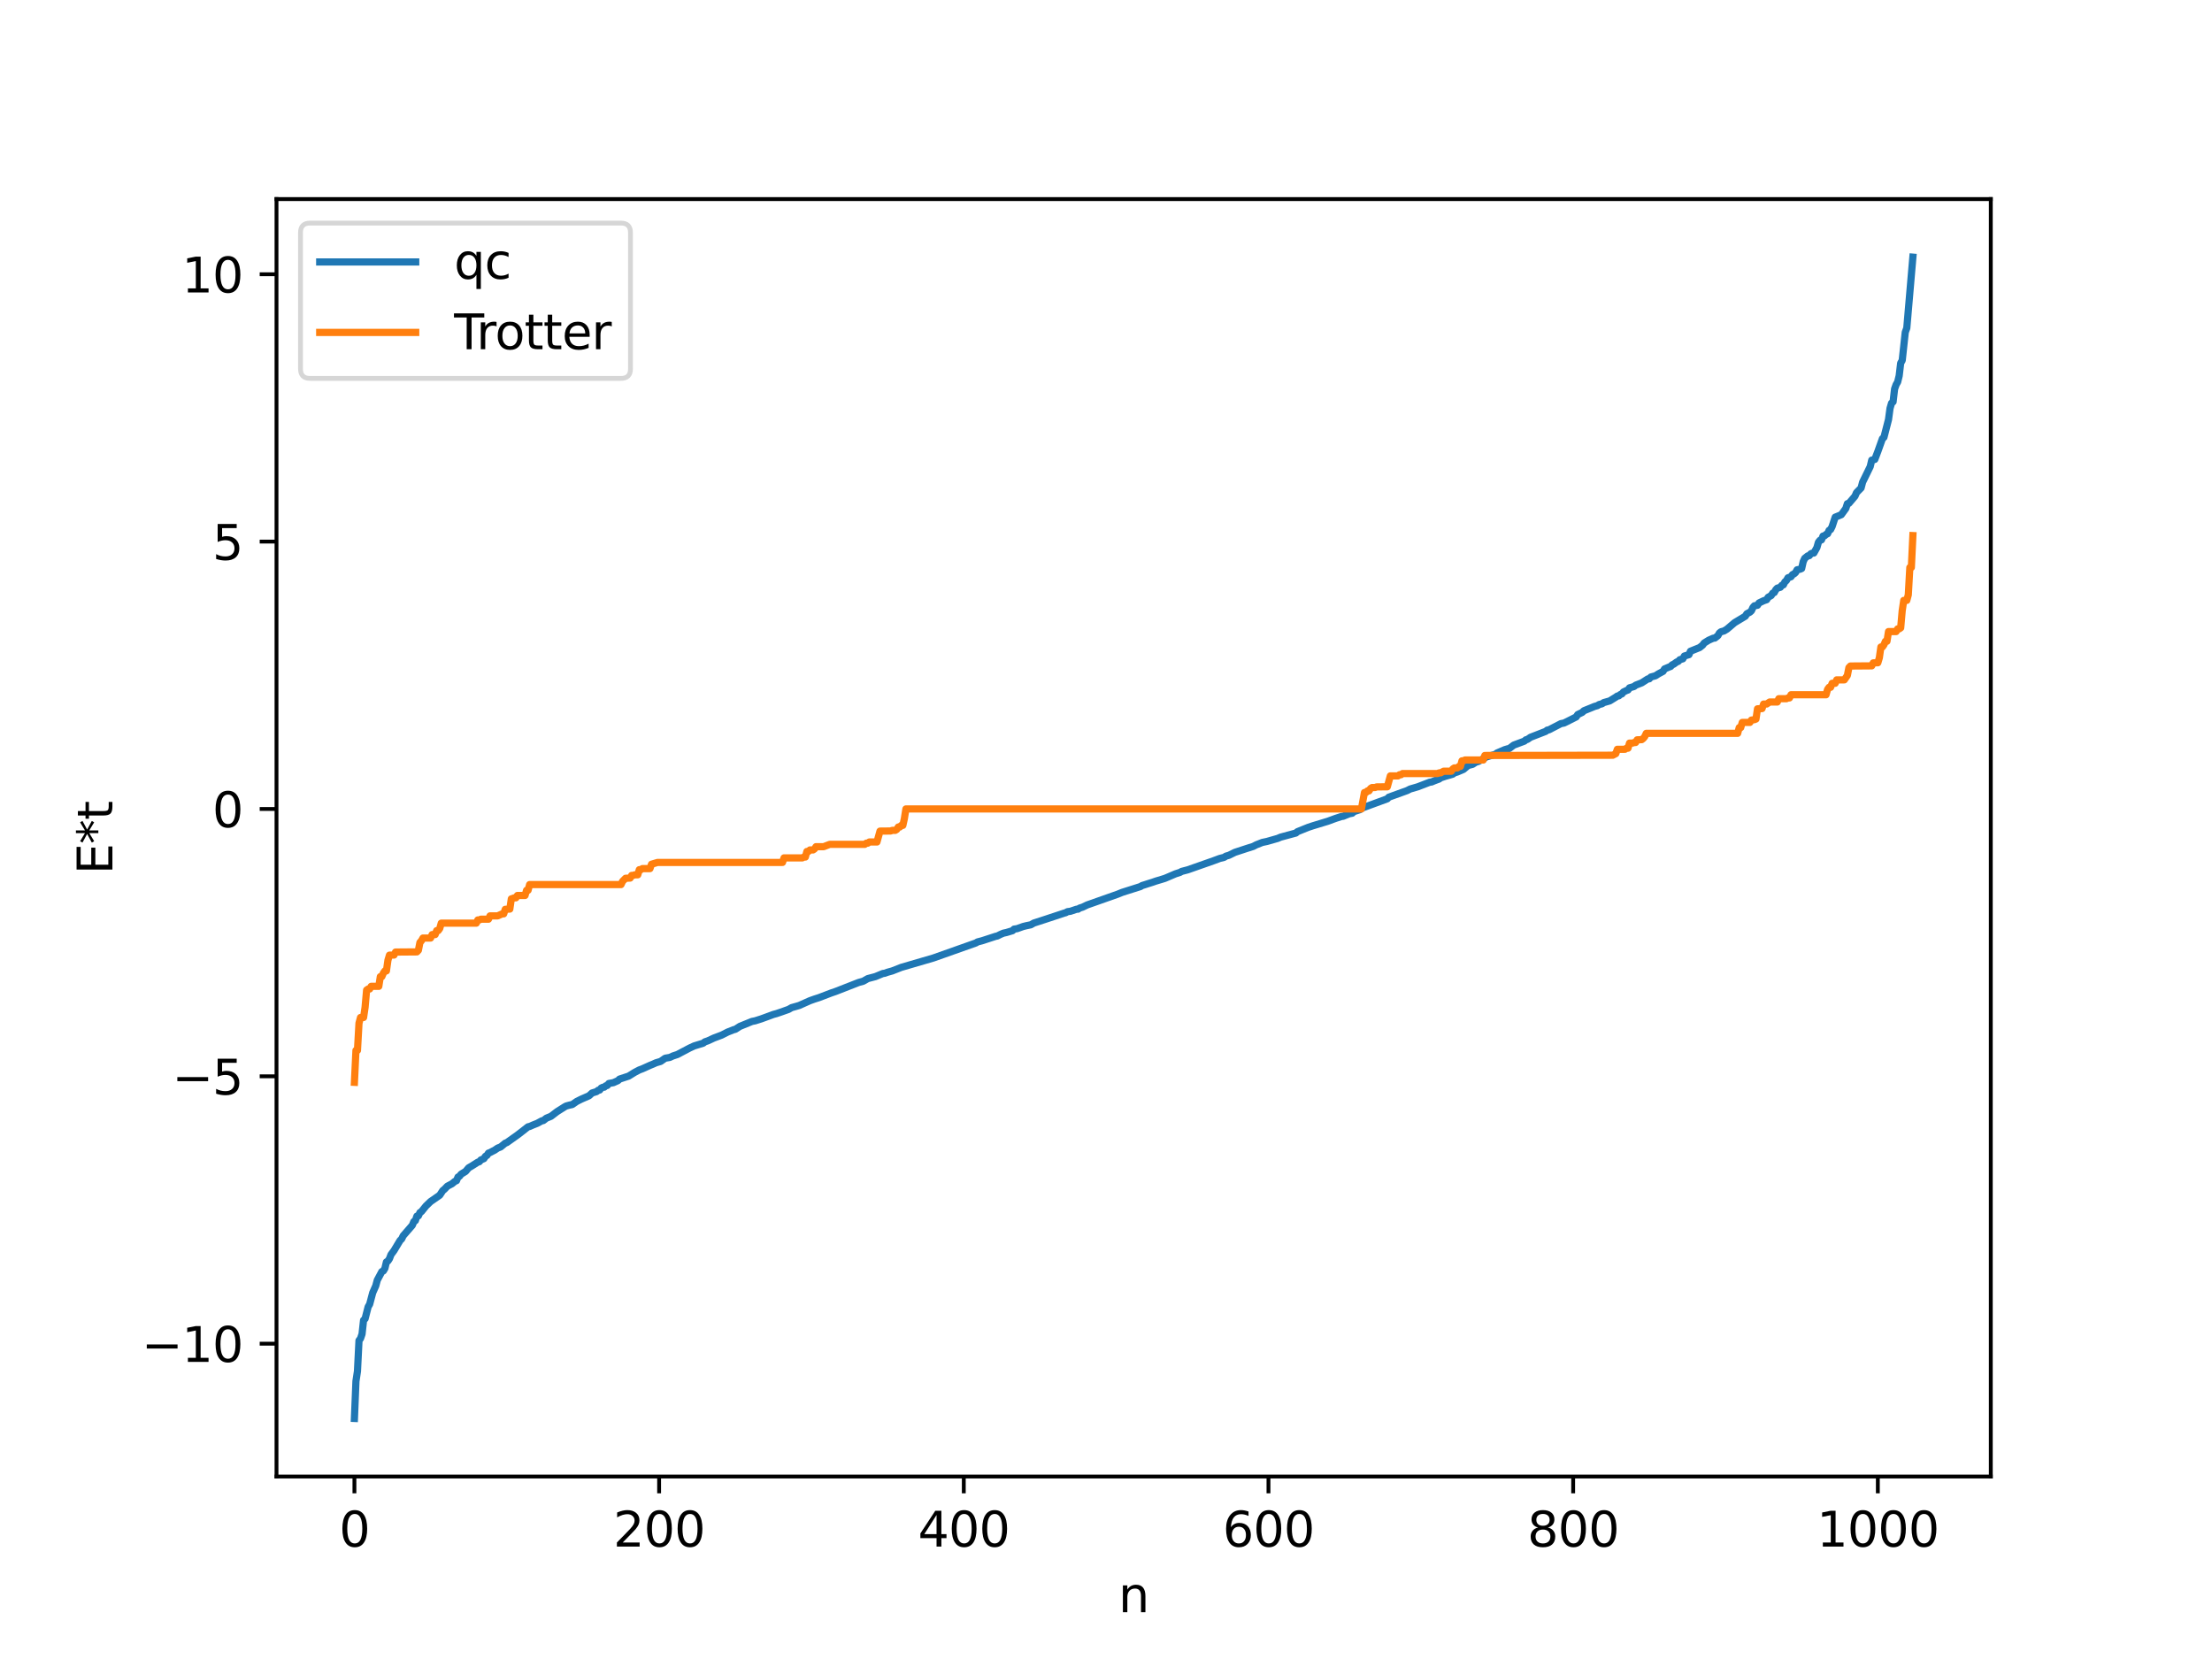 <?xml version="1.0" encoding="utf-8" standalone="no"?>
<!DOCTYPE svg PUBLIC "-//W3C//DTD SVG 1.1//EN"
  "http://www.w3.org/Graphics/SVG/1.1/DTD/svg11.dtd">
<svg xmlns:xlink="http://www.w3.org/1999/xlink" width="460.8pt" height="345.6pt" viewBox="0 0 460.8 345.6" xmlns="http://www.w3.org/2000/svg" version="1.1">
 <defs>
  <style type="text/css">*{stroke-linejoin: round; stroke-linecap: butt}</style>
 </defs>
 <g id="figure_1">
  <g id="patch_1">
   <path d="M 0 345.6 
L 460.8 345.6 
L 460.8 0 
L 0 0 
z
" style="fill: #ffffff"/>
  </g>
  <g id="axes_1">
   <g id="patch_2">
    <path d="M 57.6 307.584 
L 414.72 307.584 
L 414.72 41.472 
L 57.6 41.472 
z
" style="fill: #ffffff"/>
   </g>
   <g id="matplotlib.axis_1">
    <g id="xtick_1">
     <g id="line2d_1">
      <defs>
       <path id="mbe6f77fc52" d="M 0 0 
L 0 3.5 
" style="stroke: #000000; stroke-width: 0.8"/>
      </defs>
      <g>
       <use xlink:href="#mbe6f77fc52" x="73.833" y="307.584" style="stroke: #000000; stroke-width: 0.8"/>
      </g>
     </g>
     <g id="text_1">
      <!-- 0 -->
      <g transform="translate(70.651 322.182) scale(0.1 -0.1)">
       <defs>
        <path id="DejaVuSans-30" d="M 2034 4250 
Q 1547 4250 1301 3770 
Q 1056 3291 1056 2328 
Q 1056 1369 1301 889 
Q 1547 409 2034 409 
Q 2525 409 2770 889 
Q 3016 1369 3016 2328 
Q 3016 3291 2770 3770 
Q 2525 4250 2034 4250 
z
M 2034 4750 
Q 2819 4750 3233 4129 
Q 3647 3509 3647 2328 
Q 3647 1150 3233 529 
Q 2819 -91 2034 -91 
Q 1250 -91 836 529 
Q 422 1150 422 2328 
Q 422 3509 836 4129 
Q 1250 4750 2034 4750 
z
" transform="scale(0.016)"/>
       </defs>
       <use xlink:href="#DejaVuSans-30"/>
      </g>
     </g>
    </g>
    <g id="xtick_2">
     <g id="line2d_2">
      <g>
       <use xlink:href="#mbe6f77fc52" x="137.304" y="307.584" style="stroke: #000000; stroke-width: 0.8"/>
      </g>
     </g>
     <g id="text_2">
      <!-- 200 -->
      <g transform="translate(127.76 322.182) scale(0.1 -0.1)">
       <defs>
        <path id="DejaVuSans-32" d="M 1228 531 
L 3431 531 
L 3431 0 
L 469 0 
L 469 531 
Q 828 903 1448 1529 
Q 2069 2156 2228 2338 
Q 2531 2678 2651 2914 
Q 2772 3150 2772 3378 
Q 2772 3750 2511 3984 
Q 2250 4219 1831 4219 
Q 1534 4219 1204 4116 
Q 875 4013 500 3803 
L 500 4441 
Q 881 4594 1212 4672 
Q 1544 4750 1819 4750 
Q 2544 4750 2975 4387 
Q 3406 4025 3406 3419 
Q 3406 3131 3298 2873 
Q 3191 2616 2906 2266 
Q 2828 2175 2409 1742 
Q 1991 1309 1228 531 
z
" transform="scale(0.016)"/>
       </defs>
       <use xlink:href="#DejaVuSans-32"/>
       <use xlink:href="#DejaVuSans-30" x="63.623"/>
       <use xlink:href="#DejaVuSans-30" x="127.246"/>
      </g>
     </g>
    </g>
    <g id="xtick_3">
     <g id="line2d_3">
      <g>
       <use xlink:href="#mbe6f77fc52" x="200.775" y="307.584" style="stroke: #000000; stroke-width: 0.8"/>
      </g>
     </g>
     <g id="text_3">
      <!-- 400 -->
      <g transform="translate(191.231 322.182) scale(0.1 -0.1)">
       <defs>
        <path id="DejaVuSans-34" d="M 2419 4116 
L 825 1625 
L 2419 1625 
L 2419 4116 
z
M 2253 4666 
L 3047 4666 
L 3047 1625 
L 3713 1625 
L 3713 1100 
L 3047 1100 
L 3047 0 
L 2419 0 
L 2419 1100 
L 313 1100 
L 313 1709 
L 2253 4666 
z
" transform="scale(0.016)"/>
       </defs>
       <use xlink:href="#DejaVuSans-34"/>
       <use xlink:href="#DejaVuSans-30" x="63.623"/>
       <use xlink:href="#DejaVuSans-30" x="127.246"/>
      </g>
     </g>
    </g>
    <g id="xtick_4">
     <g id="line2d_4">
      <g>
       <use xlink:href="#mbe6f77fc52" x="264.246" y="307.584" style="stroke: #000000; stroke-width: 0.8"/>
      </g>
     </g>
     <g id="text_4">
      <!-- 600 -->
      <g transform="translate(254.702 322.182) scale(0.1 -0.1)">
       <defs>
        <path id="DejaVuSans-36" d="M 2113 2584 
Q 1688 2584 1439 2293 
Q 1191 2003 1191 1497 
Q 1191 994 1439 701 
Q 1688 409 2113 409 
Q 2538 409 2786 701 
Q 3034 994 3034 1497 
Q 3034 2003 2786 2293 
Q 2538 2584 2113 2584 
z
M 3366 4563 
L 3366 3988 
Q 3128 4100 2886 4159 
Q 2644 4219 2406 4219 
Q 1781 4219 1451 3797 
Q 1122 3375 1075 2522 
Q 1259 2794 1537 2939 
Q 1816 3084 2150 3084 
Q 2853 3084 3261 2657 
Q 3669 2231 3669 1497 
Q 3669 778 3244 343 
Q 2819 -91 2113 -91 
Q 1303 -91 875 529 
Q 447 1150 447 2328 
Q 447 3434 972 4092 
Q 1497 4750 2381 4750 
Q 2619 4750 2861 4703 
Q 3103 4656 3366 4563 
z
" transform="scale(0.016)"/>
       </defs>
       <use xlink:href="#DejaVuSans-36"/>
       <use xlink:href="#DejaVuSans-30" x="63.623"/>
       <use xlink:href="#DejaVuSans-30" x="127.246"/>
      </g>
     </g>
    </g>
    <g id="xtick_5">
     <g id="line2d_5">
      <g>
       <use xlink:href="#mbe6f77fc52" x="327.717" y="307.584" style="stroke: #000000; stroke-width: 0.8"/>
      </g>
     </g>
     <g id="text_5">
      <!-- 800 -->
      <g transform="translate(318.173 322.182) scale(0.1 -0.1)">
       <defs>
        <path id="DejaVuSans-38" d="M 2034 2216 
Q 1584 2216 1326 1975 
Q 1069 1734 1069 1313 
Q 1069 891 1326 650 
Q 1584 409 2034 409 
Q 2484 409 2743 651 
Q 3003 894 3003 1313 
Q 3003 1734 2745 1975 
Q 2488 2216 2034 2216 
z
M 1403 2484 
Q 997 2584 770 2862 
Q 544 3141 544 3541 
Q 544 4100 942 4425 
Q 1341 4750 2034 4750 
Q 2731 4750 3128 4425 
Q 3525 4100 3525 3541 
Q 3525 3141 3298 2862 
Q 3072 2584 2669 2484 
Q 3125 2378 3379 2068 
Q 3634 1759 3634 1313 
Q 3634 634 3220 271 
Q 2806 -91 2034 -91 
Q 1263 -91 848 271 
Q 434 634 434 1313 
Q 434 1759 690 2068 
Q 947 2378 1403 2484 
z
M 1172 3481 
Q 1172 3119 1398 2916 
Q 1625 2713 2034 2713 
Q 2441 2713 2670 2916 
Q 2900 3119 2900 3481 
Q 2900 3844 2670 4047 
Q 2441 4250 2034 4250 
Q 1625 4250 1398 4047 
Q 1172 3844 1172 3481 
z
" transform="scale(0.016)"/>
       </defs>
       <use xlink:href="#DejaVuSans-38"/>
       <use xlink:href="#DejaVuSans-30" x="63.623"/>
       <use xlink:href="#DejaVuSans-30" x="127.246"/>
      </g>
     </g>
    </g>
    <g id="xtick_6">
     <g id="line2d_6">
      <g>
       <use xlink:href="#mbe6f77fc52" x="391.188" y="307.584" style="stroke: #000000; stroke-width: 0.8"/>
      </g>
     </g>
     <g id="text_6">
      <!-- 1000 -->
      <g transform="translate(378.463 322.182) scale(0.1 -0.1)">
       <defs>
        <path id="DejaVuSans-31" d="M 794 531 
L 1825 531 
L 1825 4091 
L 703 3866 
L 703 4441 
L 1819 4666 
L 2450 4666 
L 2450 531 
L 3481 531 
L 3481 0 
L 794 0 
L 794 531 
z
" transform="scale(0.016)"/>
       </defs>
       <use xlink:href="#DejaVuSans-31"/>
       <use xlink:href="#DejaVuSans-30" x="63.623"/>
       <use xlink:href="#DejaVuSans-30" x="127.246"/>
       <use xlink:href="#DejaVuSans-30" x="190.869"/>
      </g>
     </g>
    </g>
    <g id="text_7">
     <!-- n -->
     <g transform="translate(232.991 335.861) scale(0.1 -0.1)">
      <defs>
       <path id="DejaVuSans-6e" d="M 3513 2113 
L 3513 0 
L 2938 0 
L 2938 2094 
Q 2938 2591 2744 2837 
Q 2550 3084 2163 3084 
Q 1697 3084 1428 2787 
Q 1159 2491 1159 1978 
L 1159 0 
L 581 0 
L 581 3500 
L 1159 3500 
L 1159 2956 
Q 1366 3272 1645 3428 
Q 1925 3584 2291 3584 
Q 2894 3584 3203 3211 
Q 3513 2838 3513 2113 
z
" transform="scale(0.016)"/>
      </defs>
      <use xlink:href="#DejaVuSans-6e"/>
     </g>
    </g>
   </g>
   <g id="matplotlib.axis_2">
    <g id="ytick_1">
     <g id="line2d_7">
      <defs>
       <path id="mbd6254ee12" d="M 0 0 
L -3.5 0 
" style="stroke: #000000; stroke-width: 0.8"/>
      </defs>
      <g>
       <use xlink:href="#mbd6254ee12" x="57.6" y="279.91" style="stroke: #000000; stroke-width: 0.8"/>
      </g>
     </g>
     <g id="text_8">
      <!-- −10 -->
      <g transform="translate(29.495 283.709) scale(0.1 -0.1)">
       <defs>
        <path id="DejaVuSans-2212" d="M 678 2272 
L 4684 2272 
L 4684 1741 
L 678 1741 
L 678 2272 
z
" transform="scale(0.016)"/>
       </defs>
       <use xlink:href="#DejaVuSans-2212"/>
       <use xlink:href="#DejaVuSans-31" x="83.789"/>
       <use xlink:href="#DejaVuSans-30" x="147.412"/>
      </g>
     </g>
    </g>
    <g id="ytick_2">
     <g id="line2d_8">
      <g>
       <use xlink:href="#mbd6254ee12" x="57.6" y="224.215" style="stroke: #000000; stroke-width: 0.8"/>
      </g>
     </g>
     <g id="text_9">
      <!-- −5 -->
      <g transform="translate(35.858 228.014) scale(0.1 -0.1)">
       <defs>
        <path id="DejaVuSans-35" d="M 691 4666 
L 3169 4666 
L 3169 4134 
L 1269 4134 
L 1269 2991 
Q 1406 3038 1543 3061 
Q 1681 3084 1819 3084 
Q 2600 3084 3056 2656 
Q 3513 2228 3513 1497 
Q 3513 744 3044 326 
Q 2575 -91 1722 -91 
Q 1428 -91 1123 -41 
Q 819 9 494 109 
L 494 744 
Q 775 591 1075 516 
Q 1375 441 1709 441 
Q 2250 441 2565 725 
Q 2881 1009 2881 1497 
Q 2881 1984 2565 2268 
Q 2250 2553 1709 2553 
Q 1456 2553 1204 2497 
Q 953 2441 691 2322 
L 691 4666 
z
" transform="scale(0.016)"/>
       </defs>
       <use xlink:href="#DejaVuSans-2212"/>
       <use xlink:href="#DejaVuSans-35" x="83.789"/>
      </g>
     </g>
    </g>
    <g id="ytick_3">
     <g id="line2d_9">
      <g>
       <use xlink:href="#mbd6254ee12" x="57.6" y="168.519" style="stroke: #000000; stroke-width: 0.8"/>
      </g>
     </g>
     <g id="text_10">
      <!-- 0 -->
      <g transform="translate(44.237 172.319) scale(0.1 -0.1)">
       <use xlink:href="#DejaVuSans-30"/>
      </g>
     </g>
    </g>
    <g id="ytick_4">
     <g id="line2d_10">
      <g>
       <use xlink:href="#mbd6254ee12" x="57.6" y="112.824" style="stroke: #000000; stroke-width: 0.8"/>
      </g>
     </g>
     <g id="text_11">
      <!-- 5 -->
      <g transform="translate(44.237 116.623) scale(0.1 -0.1)">
       <use xlink:href="#DejaVuSans-35"/>
      </g>
     </g>
    </g>
    <g id="ytick_5">
     <g id="line2d_11">
      <g>
       <use xlink:href="#mbd6254ee12" x="57.6" y="57.129" style="stroke: #000000; stroke-width: 0.8"/>
      </g>
     </g>
     <g id="text_12">
      <!-- 10 -->
      <g transform="translate(37.875 60.928) scale(0.1 -0.1)">
       <use xlink:href="#DejaVuSans-31"/>
       <use xlink:href="#DejaVuSans-30" x="63.623"/>
      </g>
     </g>
    </g>
    <g id="text_13">
     <!-- E*t -->
     <g transform="translate(23.416 182.148) rotate(-90) scale(0.1 -0.1)">
      <defs>
       <path id="DejaVuSans-45" d="M 628 4666 
L 3578 4666 
L 3578 4134 
L 1259 4134 
L 1259 2753 
L 3481 2753 
L 3481 2222 
L 1259 2222 
L 1259 531 
L 3634 531 
L 3634 0 
L 628 0 
L 628 4666 
z
" transform="scale(0.016)"/>
       <path id="DejaVuSans-2a" d="M 3009 3897 
L 1888 3291 
L 3009 2681 
L 2828 2375 
L 1778 3009 
L 1778 1831 
L 1422 1831 
L 1422 3009 
L 372 2375 
L 191 2681 
L 1313 3291 
L 191 3897 
L 372 4206 
L 1422 3572 
L 1422 4750 
L 1778 4750 
L 1778 3572 
L 2828 4206 
L 3009 3897 
z
" transform="scale(0.016)"/>
       <path id="DejaVuSans-74" d="M 1172 4494 
L 1172 3500 
L 2356 3500 
L 2356 3053 
L 1172 3053 
L 1172 1153 
Q 1172 725 1289 603 
Q 1406 481 1766 481 
L 2356 481 
L 2356 0 
L 1766 0 
Q 1100 0 847 248 
Q 594 497 594 1153 
L 594 3053 
L 172 3053 
L 172 3500 
L 594 3500 
L 594 4494 
L 1172 4494 
z
" transform="scale(0.016)"/>
      </defs>
      <use xlink:href="#DejaVuSans-45"/>
      <use xlink:href="#DejaVuSans-2a" x="63.184"/>
      <use xlink:href="#DejaVuSans-74" x="113.184"/>
     </g>
    </g>
   </g>
   <g id="line2d_12">
    <path d="M 73.833 295.488 
L 74.15 287.737 
L 74.467 285.649 
L 74.785 279.259 
L 75.102 278.835 
L 75.42 277.91 
L 75.737 275.024 
L 76.054 274.721 
L 76.689 272.241 
L 77.006 271.695 
L 77.641 269.302 
L 78.276 267.864 
L 78.593 266.682 
L 79.545 264.899 
L 79.862 264.756 
L 80.18 264.225 
L 80.497 262.891 
L 80.815 262.694 
L 81.132 262.209 
L 81.449 261.37 
L 82.084 260.508 
L 83.353 258.399 
L 83.671 258.102 
L 83.988 257.44 
L 85.892 255.251 
L 86.21 254.481 
L 86.527 254.285 
L 86.844 253.343 
L 87.162 253.289 
L 87.479 252.597 
L 87.796 252.398 
L 88.748 251.216 
L 89.7 250.303 
L 91.605 248.983 
L 92.239 248.016 
L 92.557 247.767 
L 93.191 247.109 
L 94.143 246.608 
L 94.778 246.091 
L 95.096 245.962 
L 95.413 245.192 
L 95.73 245.029 
L 96.048 244.609 
L 97 244.023 
L 97.634 243.273 
L 98.269 242.907 
L 99.539 242.098 
L 99.856 242.007 
L 100.173 241.638 
L 100.808 241.366 
L 101.125 240.882 
L 101.443 240.69 
L 101.76 240.211 
L 102.077 240.102 
L 102.712 239.766 
L 103.029 239.611 
L 103.664 239.175 
L 104.299 238.924 
L 105.251 238.138 
L 105.568 238.033 
L 107.79 236.453 
L 108.742 235.723 
L 109.694 234.973 
L 110.011 234.734 
L 110.329 234.669 
L 110.963 234.385 
L 111.915 234.009 
L 112.867 233.49 
L 113.185 233.43 
L 113.82 232.937 
L 114.772 232.55 
L 116.041 231.579 
L 117.628 230.576 
L 117.945 230.404 
L 118.58 230.228 
L 119.215 230.092 
L 120.167 229.435 
L 121.119 228.962 
L 122.705 228.272 
L 123.34 227.69 
L 124.292 227.398 
L 124.61 227.123 
L 124.927 227.072 
L 125.244 226.663 
L 125.562 226.505 
L 125.879 226.475 
L 126.196 226.195 
L 126.514 226.121 
L 126.831 225.71 
L 127.783 225.538 
L 128.735 225.112 
L 129.053 224.799 
L 130.957 224.174 
L 132.226 223.388 
L 133.178 222.887 
L 133.813 222.653 
L 135.4 221.938 
L 136.034 221.679 
L 136.669 221.394 
L 137.621 221.112 
L 138.573 220.447 
L 139.525 220.282 
L 140.16 219.986 
L 141.112 219.673 
L 143.651 218.331 
L 144.603 217.889 
L 146.507 217.307 
L 146.824 217.039 
L 147.459 216.825 
L 148.729 216.236 
L 150.315 215.641 
L 151.585 214.996 
L 152.854 214.496 
L 153.172 214.43 
L 154.124 213.814 
L 156.662 212.781 
L 157.297 212.659 
L 158.567 212.257 
L 160.153 211.678 
L 161.105 211.325 
L 161.74 211.156 
L 162.692 210.835 
L 164.279 210.272 
L 164.914 209.908 
L 165.866 209.642 
L 166.5 209.455 
L 168.722 208.463 
L 169.674 208.125 
L 170.626 207.82 
L 173.165 206.85 
L 174.117 206.525 
L 178.877 204.665 
L 179.829 204.402 
L 180.781 203.859 
L 182.368 203.442 
L 183.955 202.785 
L 184.272 202.76 
L 184.907 202.532 
L 185.859 202.266 
L 187.763 201.518 
L 194.428 199.573 
L 203.314 196.426 
L 203.631 196.224 
L 204.583 195.975 
L 207.439 195.045 
L 207.757 194.989 
L 208.391 194.666 
L 209.026 194.395 
L 209.661 194.259 
L 210.93 193.877 
L 211.248 193.554 
L 211.882 193.458 
L 213.152 193.005 
L 213.786 192.849 
L 214.739 192.651 
L 215.373 192.287 
L 217.595 191.569 
L 221.72 190.206 
L 222.038 190.124 
L 222.355 189.921 
L 222.99 189.837 
L 224.259 189.408 
L 224.577 189.397 
L 224.894 189.176 
L 225.529 188.975 
L 226.481 188.516 
L 232.828 186.276 
L 233.78 185.891 
L 237.588 184.684 
L 237.905 184.481 
L 238.54 184.285 
L 239.175 184.078 
L 240.127 183.781 
L 240.762 183.557 
L 242.031 183.175 
L 242.666 182.978 
L 243.3 182.71 
L 244.887 182.031 
L 245.839 181.722 
L 246.157 181.533 
L 247.426 181.201 
L 252.821 179.306 
L 254.091 178.833 
L 255.043 178.588 
L 255.36 178.358 
L 255.995 178.176 
L 257.264 177.554 
L 259.803 176.722 
L 261.072 176.32 
L 261.707 175.991 
L 262.977 175.49 
L 263.929 175.292 
L 266.15 174.658 
L 266.785 174.391 
L 269.958 173.534 
L 270.276 173.256 
L 272.497 172.361 
L 273.449 172.042 
L 276.623 171.078 
L 278.21 170.492 
L 279.479 170.082 
L 279.796 170.045 
L 281.066 169.528 
L 281.7 169.403 
L 282.018 169.078 
L 283.287 168.67 
L 283.922 168.27 
L 289 166.404 
L 289.317 166.067 
L 293.125 164.693 
L 293.76 164.367 
L 295.347 163.904 
L 297.886 162.93 
L 298.203 162.915 
L 298.838 162.641 
L 299.472 162.405 
L 299.79 162.292 
L 300.107 162.046 
L 301.059 161.728 
L 302.011 161.459 
L 302.646 161.271 
L 302.963 161.014 
L 303.598 160.818 
L 304.867 160.279 
L 305.82 159.469 
L 306.772 159.222 
L 307.406 158.801 
L 308.041 158.595 
L 309.628 157.692 
L 311.532 157.126 
L 311.849 156.865 
L 312.801 156.455 
L 313.436 156.182 
L 314.071 155.989 
L 314.388 155.94 
L 315.34 155.219 
L 317.562 154.39 
L 317.879 154.104 
L 318.196 154.031 
L 318.831 153.588 
L 322.005 152.355 
L 322.322 152.096 
L 322.639 152.053 
L 325.178 150.742 
L 325.813 150.621 
L 326.448 150.311 
L 328.352 149.35 
L 328.669 148.854 
L 329.621 148.397 
L 329.939 148.069 
L 331.525 147.431 
L 332.16 147.167 
L 332.795 146.991 
L 333.112 146.77 
L 333.747 146.607 
L 334.064 146.371 
L 335.334 146.011 
L 336.603 145.228 
L 336.92 144.998 
L 337.238 144.954 
L 337.555 144.664 
L 337.872 144.556 
L 338.19 144.155 
L 338.824 143.849 
L 339.142 143.739 
L 339.459 143.288 
L 340.411 143.011 
L 340.729 142.744 
L 341.998 142.251 
L 343.267 141.433 
L 343.585 141.405 
L 343.902 141.036 
L 344.854 140.78 
L 345.489 140.373 
L 346.441 139.86 
L 346.758 139.348 
L 347.71 138.951 
L 348.028 138.837 
L 348.345 138.491 
L 348.662 138.363 
L 349.297 137.9 
L 349.615 137.779 
L 349.932 137.429 
L 350.567 137.242 
L 350.884 136.661 
L 351.836 136.38 
L 352.153 135.667 
L 354.058 134.898 
L 354.692 134.393 
L 355.01 133.951 
L 355.962 133.362 
L 356.914 132.942 
L 357.231 132.922 
L 357.866 132.427 
L 358.183 131.863 
L 358.5 131.61 
L 359.135 131.441 
L 359.77 131.052 
L 361.357 129.705 
L 363.578 128.369 
L 363.896 127.86 
L 364.53 127.527 
L 364.848 127.245 
L 365.165 126.546 
L 365.482 126.194 
L 366.117 126.088 
L 366.434 125.604 
L 367.386 125.15 
L 368.021 124.931 
L 368.339 124.421 
L 368.973 124.064 
L 369.291 123.565 
L 369.608 123.445 
L 369.925 122.855 
L 370.243 122.524 
L 370.877 122.34 
L 371.195 121.928 
L 371.512 121.833 
L 371.829 121.202 
L 372.147 120.939 
L 372.464 120.368 
L 373.099 120.149 
L 373.416 119.697 
L 373.734 119.548 
L 374.051 119.27 
L 374.368 118.698 
L 375.003 118.571 
L 375.32 118.434 
L 375.638 117.005 
L 375.955 116.312 
L 376.59 115.803 
L 376.907 115.754 
L 377.224 115.366 
L 377.542 115.223 
L 377.859 115.207 
L 378.494 114.072 
L 378.811 112.957 
L 379.129 112.559 
L 379.446 112.466 
L 379.763 111.674 
L 380.081 111.625 
L 380.398 111.328 
L 380.715 111.193 
L 381.033 110.484 
L 381.35 110.31 
L 381.667 109.677 
L 382.302 107.74 
L 383.572 107.224 
L 384.524 105.916 
L 384.841 104.922 
L 385.158 104.853 
L 386.428 103.362 
L 386.745 102.625 
L 387.697 101.654 
L 388.015 100.441 
L 389.601 97.197 
L 389.919 95.849 
L 390.553 95.709 
L 391.188 94.049 
L 392.14 91.381 
L 392.458 91.106 
L 393.41 87.4 
L 393.727 85.066 
L 394.044 83.982 
L 394.362 83.711 
L 394.679 81.015 
L 394.996 80.127 
L 395.314 79.578 
L 395.631 78.287 
L 395.948 75.631 
L 396.266 75.08 
L 396.9 69.219 
L 397.218 68.343 
L 398.487 53.568 
L 398.487 53.568 
" clip-path="url(#p293f8cc8bf)" style="fill: none; stroke: #1f77b4; stroke-width: 1.5; stroke-linecap: square"/>
   </g>
   <g id="line2d_13">
    <path d="M 73.833 225.467 
L 74.15 218.822 
L 74.467 218.822 
L 74.785 213.141 
L 75.102 211.961 
L 75.737 211.961 
L 76.054 209.836 
L 76.372 206.248 
L 76.689 206.028 
L 77.006 206.028 
L 77.324 205.473 
L 78.91 205.473 
L 79.228 203.449 
L 79.545 203.449 
L 79.862 202.716 
L 80.18 202.264 
L 80.497 202.264 
L 80.815 200.025 
L 81.132 198.972 
L 82.084 198.954 
L 82.401 198.33 
L 86.844 198.295 
L 87.162 197.953 
L 87.479 196.331 
L 87.796 195.973 
L 88.114 195.411 
L 89.7 195.411 
L 90.018 194.694 
L 90.653 194.694 
L 90.97 193.861 
L 91.287 193.861 
L 91.605 193.426 
L 91.922 192.31 
L 99.221 192.31 
L 99.539 191.644 
L 99.856 191.644 
L 100.173 191.487 
L 101.76 191.487 
L 102.077 190.797 
L 103.664 190.797 
L 104.616 190.373 
L 104.934 190.373 
L 105.251 189.427 
L 106.203 189.38 
L 106.52 187.245 
L 107.155 187.034 
L 107.472 187.034 
L 107.79 186.543 
L 109.377 186.543 
L 109.694 185.464 
L 110.011 185.464 
L 110.329 184.272 
L 129.37 184.272 
L 129.687 183.595 
L 130.322 182.958 
L 131.274 182.918 
L 131.591 182.364 
L 131.909 182.364 
L 132.226 182.237 
L 132.861 182.237 
L 133.178 181.171 
L 133.496 181.171 
L 133.813 180.947 
L 135.4 180.947 
L 135.717 180.038 
L 136.986 179.658 
L 163.01 179.658 
L 163.327 178.715 
L 167.135 178.715 
L 167.453 178.542 
L 167.77 178.542 
L 168.087 177.374 
L 168.405 177.374 
L 168.722 177.062 
L 169.357 177.062 
L 169.674 176.861 
L 169.991 176.379 
L 171.578 176.379 
L 172.848 175.895 
L 180.147 175.895 
L 180.464 175.647 
L 180.781 175.647 
L 181.099 175.404 
L 182.686 175.404 
L 183.32 173.133 
L 185.542 173.113 
L 185.859 172.981 
L 186.494 172.981 
L 186.811 172.782 
L 187.129 172.283 
L 187.446 172.283 
L 187.763 171.944 
L 188.081 171.944 
L 188.398 170.533 
L 188.715 168.519 
L 283.605 168.519 
L 284.239 165.094 
L 284.557 165.094 
L 284.874 164.756 
L 285.191 164.756 
L 285.509 164.257 
L 285.826 164.057 
L 286.461 164.057 
L 286.778 163.926 
L 289 163.905 
L 289.634 161.635 
L 291.221 161.635 
L 291.539 161.392 
L 291.856 161.392 
L 292.173 161.144 
L 299.472 161.144 
L 299.79 160.999 
L 300.107 160.999 
L 300.742 160.66 
L 302.329 160.66 
L 302.646 160.178 
L 302.963 159.976 
L 303.598 159.976 
L 303.915 159.665 
L 304.233 159.665 
L 304.55 158.497 
L 304.867 158.497 
L 305.185 158.324 
L 308.993 158.324 
L 309.31 157.38 
L 335.968 157.328 
L 336.603 157.001 
L 336.92 156.091 
L 338.507 156.091 
L 338.824 155.868 
L 339.142 155.868 
L 339.459 154.801 
L 340.094 154.801 
L 340.411 154.675 
L 340.729 154.675 
L 341.046 154.121 
L 341.998 154.08 
L 342.315 153.834 
L 342.633 153.443 
L 342.95 152.766 
L 361.991 152.766 
L 362.309 151.575 
L 362.626 151.575 
L 362.943 150.496 
L 364.53 150.496 
L 364.848 150.004 
L 365.482 149.92 
L 365.8 149.794 
L 366.117 147.659 
L 367.069 147.611 
L 367.386 146.666 
L 368.021 146.666 
L 368.656 146.241 
L 370.243 146.241 
L 370.56 145.551 
L 372.147 145.551 
L 372.464 145.394 
L 372.781 145.394 
L 373.099 144.729 
L 380.398 144.729 
L 380.715 143.612 
L 381.033 143.178 
L 381.35 143.178 
L 381.667 142.345 
L 382.302 142.345 
L 382.62 141.627 
L 384.206 141.627 
L 384.841 140.707 
L 385.158 139.085 
L 385.476 138.744 
L 389.919 138.709 
L 390.236 138.085 
L 391.188 138.067 
L 391.505 137.013 
L 391.823 134.775 
L 392.14 134.775 
L 392.458 134.322 
L 392.775 133.59 
L 393.092 133.59 
L 393.41 131.566 
L 394.996 131.566 
L 395.314 131.01 
L 395.631 131.01 
L 395.948 130.79 
L 396.266 127.202 
L 396.583 125.077 
L 397.218 125.077 
L 397.535 123.897 
L 397.853 118.217 
L 398.17 118.217 
L 398.487 111.572 
L 398.487 111.572 
" clip-path="url(#p293f8cc8bf)" style="fill: none; stroke: #ff7f0e; stroke-width: 1.5; stroke-linecap: square"/>
   </g>
   <g id="patch_3">
    <path d="M 57.6 307.584 
L 57.6 41.472 
" style="fill: none; stroke: #000000; stroke-width: 0.8; stroke-linejoin: miter; stroke-linecap: square"/>
   </g>
   <g id="patch_4">
    <path d="M 414.72 307.584 
L 414.72 41.472 
" style="fill: none; stroke: #000000; stroke-width: 0.8; stroke-linejoin: miter; stroke-linecap: square"/>
   </g>
   <g id="patch_5">
    <path d="M 57.6 307.584 
L 414.72 307.584 
" style="fill: none; stroke: #000000; stroke-width: 0.8; stroke-linejoin: miter; stroke-linecap: square"/>
   </g>
   <g id="patch_6">
    <path d="M 57.6 41.472 
L 414.72 41.472 
" style="fill: none; stroke: #000000; stroke-width: 0.8; stroke-linejoin: miter; stroke-linecap: square"/>
   </g>
   <g id="legend_1">
    <g id="patch_7">
     <path d="M 64.6 78.828 
L 129.342 78.828 
Q 131.342 78.828 131.342 76.828 
L 131.342 48.472 
Q 131.342 46.472 129.342 46.472 
L 64.6 46.472 
Q 62.6 46.472 62.6 48.472 
L 62.6 76.828 
Q 62.6 78.828 64.6 78.828 
z
" style="fill: #ffffff; opacity: 0.8; stroke: #cccccc; stroke-linejoin: miter"/>
    </g>
    <g id="line2d_14">
     <path d="M 66.6 54.57 
L 76.6 54.57 
L 86.6 54.57 
" style="fill: none; stroke: #1f77b4; stroke-width: 1.5; stroke-linecap: square"/>
    </g>
    <g id="text_14">
     <!-- qc -->
     <g transform="translate(94.6 58.07) scale(0.1 -0.1)">
      <defs>
       <path id="DejaVuSans-71" d="M 947 1747 
Q 947 1113 1208 752 
Q 1469 391 1925 391 
Q 2381 391 2643 752 
Q 2906 1113 2906 1747 
Q 2906 2381 2643 2742 
Q 2381 3103 1925 3103 
Q 1469 3103 1208 2742 
Q 947 2381 947 1747 
z
M 2906 525 
Q 2725 213 2448 61 
Q 2172 -91 1784 -91 
Q 1150 -91 751 415 
Q 353 922 353 1747 
Q 353 2572 751 3078 
Q 1150 3584 1784 3584 
Q 2172 3584 2448 3432 
Q 2725 3281 2906 2969 
L 2906 3500 
L 3481 3500 
L 3481 -1331 
L 2906 -1331 
L 2906 525 
z
" transform="scale(0.016)"/>
       <path id="DejaVuSans-63" d="M 3122 3366 
L 3122 2828 
Q 2878 2963 2633 3030 
Q 2388 3097 2138 3097 
Q 1578 3097 1268 2742 
Q 959 2388 959 1747 
Q 959 1106 1268 751 
Q 1578 397 2138 397 
Q 2388 397 2633 464 
Q 2878 531 3122 666 
L 3122 134 
Q 2881 22 2623 -34 
Q 2366 -91 2075 -91 
Q 1284 -91 818 406 
Q 353 903 353 1747 
Q 353 2603 823 3093 
Q 1294 3584 2113 3584 
Q 2378 3584 2631 3529 
Q 2884 3475 3122 3366 
z
" transform="scale(0.016)"/>
      </defs>
      <use xlink:href="#DejaVuSans-71"/>
      <use xlink:href="#DejaVuSans-63" x="63.477"/>
     </g>
    </g>
    <g id="line2d_15">
     <path d="M 66.6 69.249 
L 76.6 69.249 
L 86.6 69.249 
" style="fill: none; stroke: #ff7f0e; stroke-width: 1.5; stroke-linecap: square"/>
    </g>
    <g id="text_15">
     <!-- Trotter -->
     <g transform="translate(94.6 72.749) scale(0.1 -0.1)">
      <defs>
       <path id="DejaVuSans-54" d="M -19 4666 
L 3928 4666 
L 3928 4134 
L 2272 4134 
L 2272 0 
L 1638 0 
L 1638 4134 
L -19 4134 
L -19 4666 
z
" transform="scale(0.016)"/>
       <path id="DejaVuSans-72" d="M 2631 2963 
Q 2534 3019 2420 3045 
Q 2306 3072 2169 3072 
Q 1681 3072 1420 2755 
Q 1159 2438 1159 1844 
L 1159 0 
L 581 0 
L 581 3500 
L 1159 3500 
L 1159 2956 
Q 1341 3275 1631 3429 
Q 1922 3584 2338 3584 
Q 2397 3584 2469 3576 
Q 2541 3569 2628 3553 
L 2631 2963 
z
" transform="scale(0.016)"/>
       <path id="DejaVuSans-6f" d="M 1959 3097 
Q 1497 3097 1228 2736 
Q 959 2375 959 1747 
Q 959 1119 1226 758 
Q 1494 397 1959 397 
Q 2419 397 2687 759 
Q 2956 1122 2956 1747 
Q 2956 2369 2687 2733 
Q 2419 3097 1959 3097 
z
M 1959 3584 
Q 2709 3584 3137 3096 
Q 3566 2609 3566 1747 
Q 3566 888 3137 398 
Q 2709 -91 1959 -91 
Q 1206 -91 779 398 
Q 353 888 353 1747 
Q 353 2609 779 3096 
Q 1206 3584 1959 3584 
z
" transform="scale(0.016)"/>
       <path id="DejaVuSans-65" d="M 3597 1894 
L 3597 1613 
L 953 1613 
Q 991 1019 1311 708 
Q 1631 397 2203 397 
Q 2534 397 2845 478 
Q 3156 559 3463 722 
L 3463 178 
Q 3153 47 2828 -22 
Q 2503 -91 2169 -91 
Q 1331 -91 842 396 
Q 353 884 353 1716 
Q 353 2575 817 3079 
Q 1281 3584 2069 3584 
Q 2775 3584 3186 3129 
Q 3597 2675 3597 1894 
z
M 3022 2063 
Q 3016 2534 2758 2815 
Q 2500 3097 2075 3097 
Q 1594 3097 1305 2825 
Q 1016 2553 972 2059 
L 3022 2063 
z
" transform="scale(0.016)"/>
      </defs>
      <use xlink:href="#DejaVuSans-54"/>
      <use xlink:href="#DejaVuSans-72" x="46.334"/>
      <use xlink:href="#DejaVuSans-6f" x="85.197"/>
      <use xlink:href="#DejaVuSans-74" x="146.379"/>
      <use xlink:href="#DejaVuSans-74" x="185.588"/>
      <use xlink:href="#DejaVuSans-65" x="224.797"/>
      <use xlink:href="#DejaVuSans-72" x="286.32"/>
     </g>
    </g>
   </g>
  </g>
 </g>
 <defs>
  <clipPath id="p293f8cc8bf">
   <rect x="57.6" y="41.472" width="357.12" height="266.112"/>
  </clipPath>
 </defs>
</svg>
